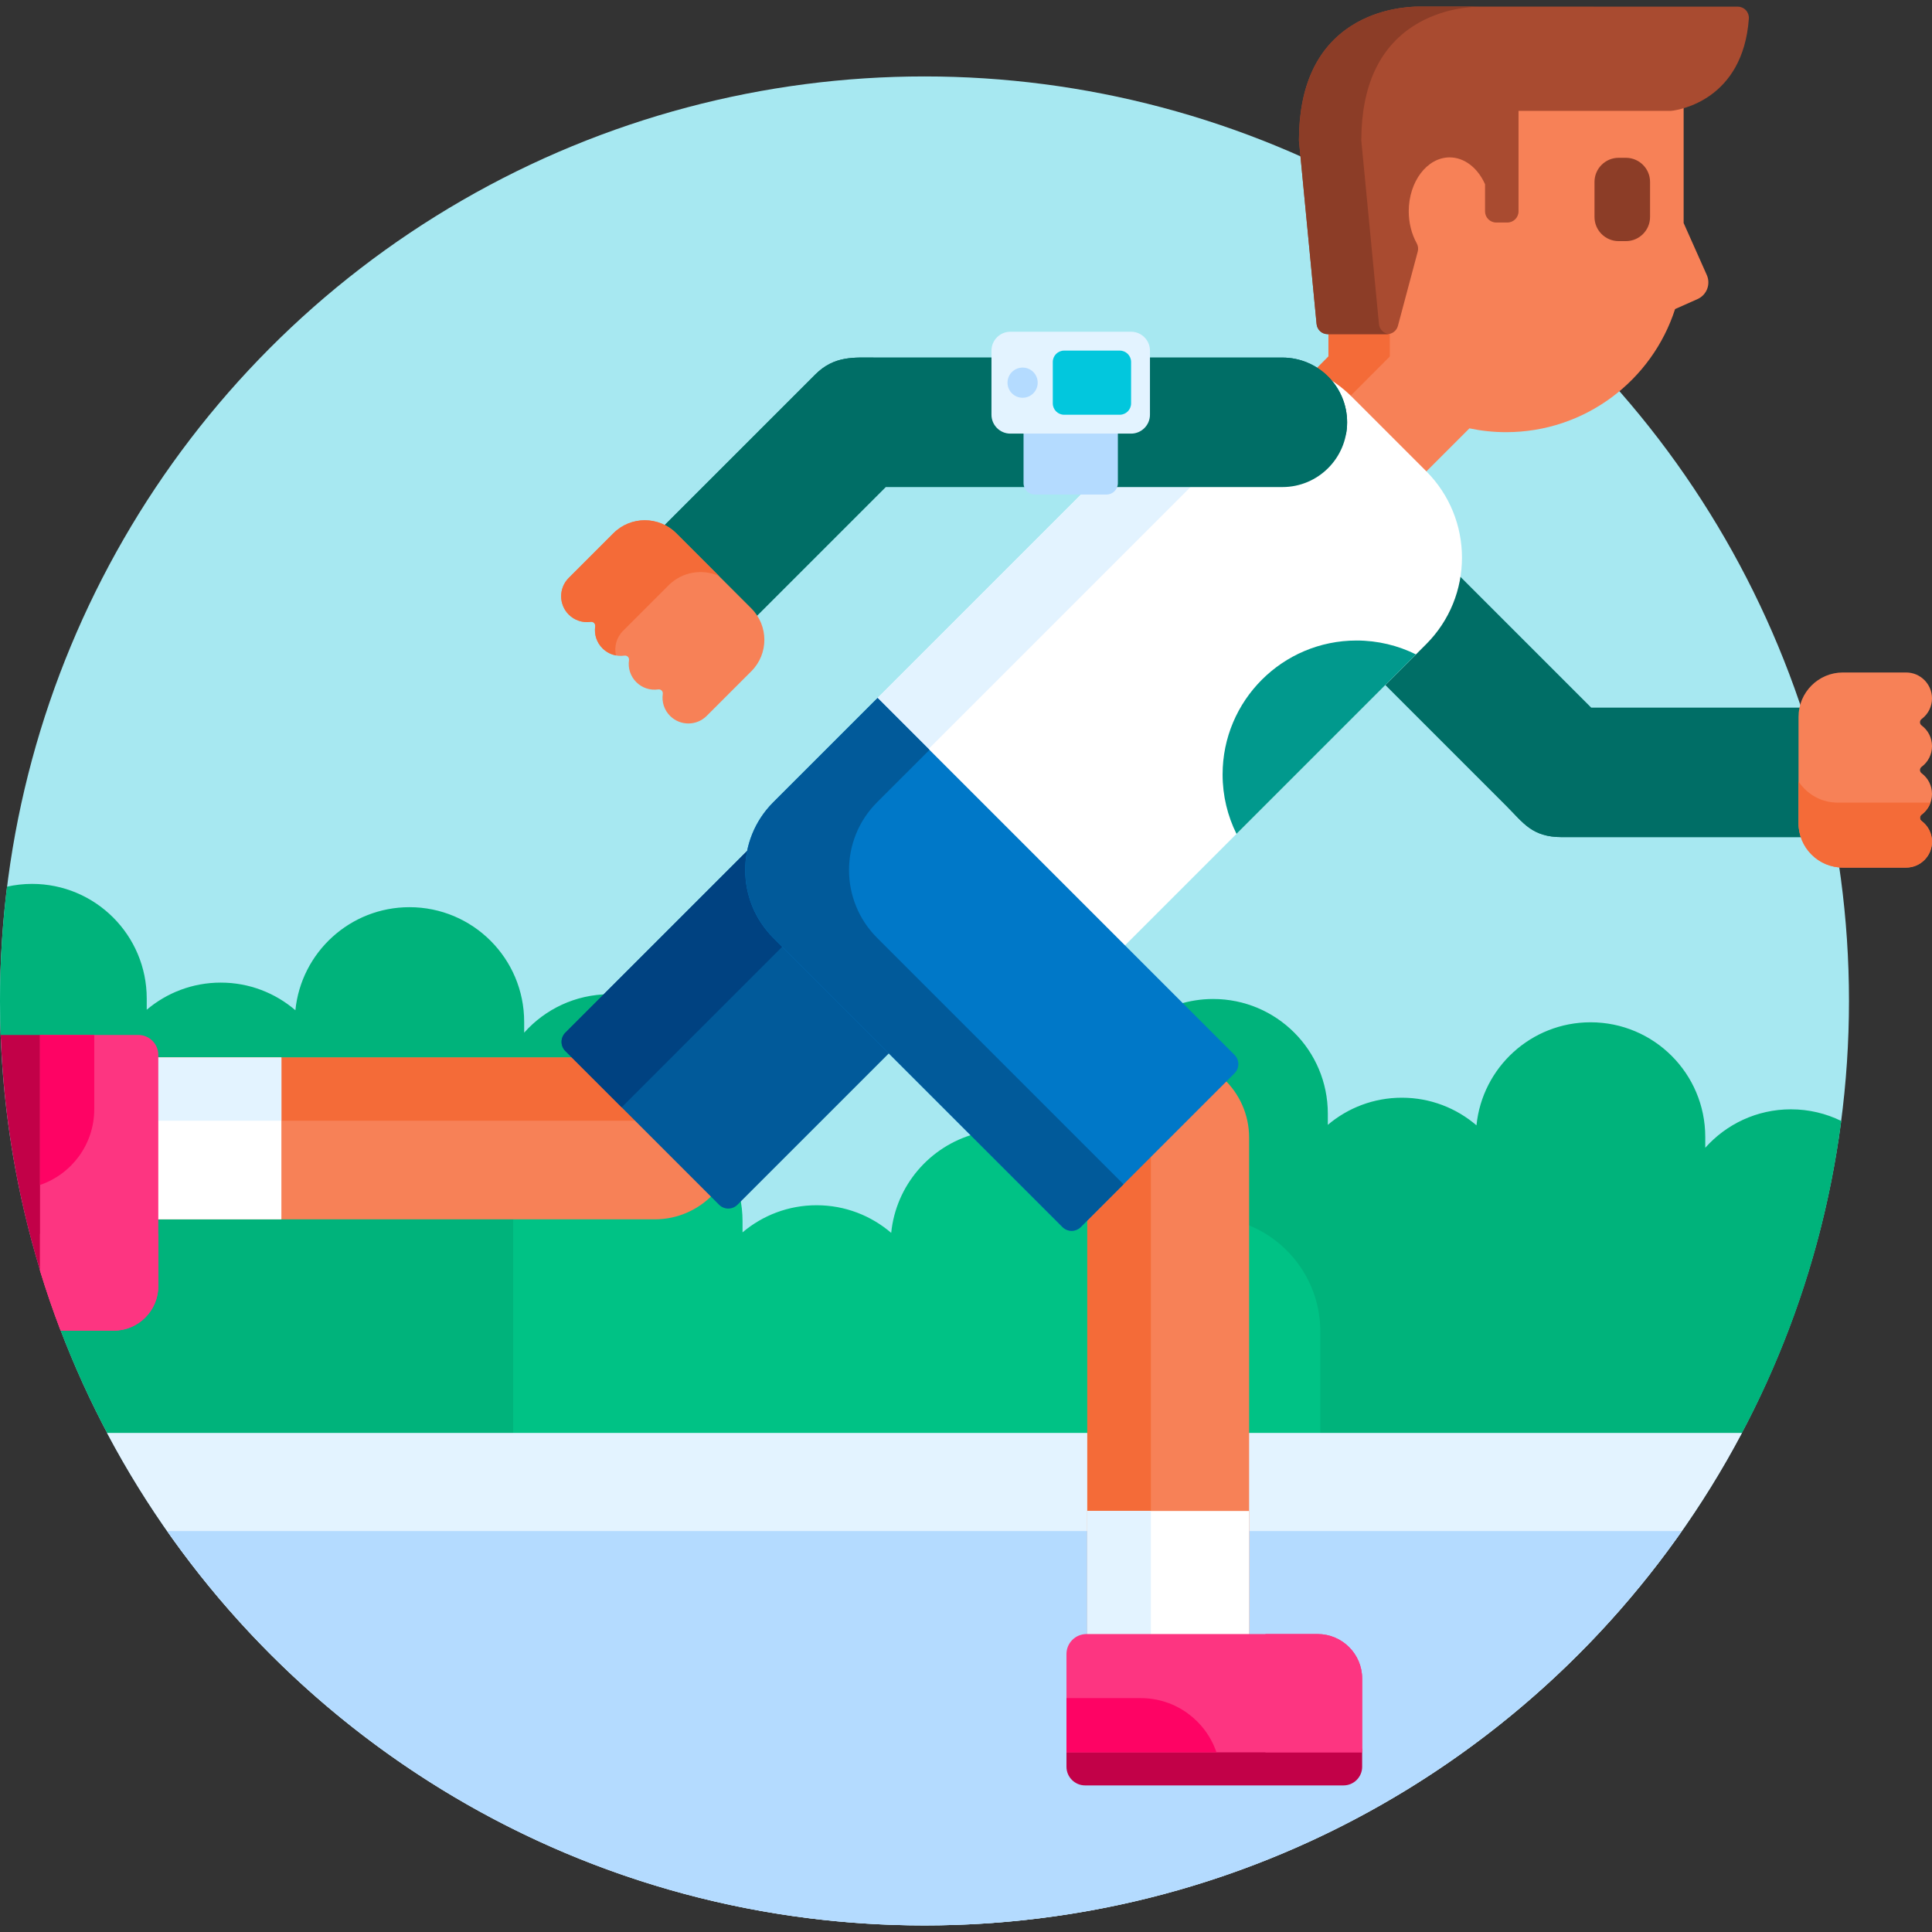 <svg id="Capa_1" enable-background="new 0 0 512 512" height="512" viewBox="0 0 512 512" width="512" xmlns="http://www.w3.org/2000/svg"><rect x="0" y="0" width="512" height="512" fill="#333333" stroke="none"/><circle cx="245" cy="265.255" fill="#a7e8f1" r="245"/><path d="m36.657 275.276c2.367 0 4.293 1.926 4.293 4.292v1.683h113.006l-3.431-3.431c-.946-.947-.946-2.489.001-3.437l10.901-10.901c-8.954.053-16.988 3.977-22.517 10.184v-2.861c0-16.785-13.606-30.392-30.392-30.392-15.745 0-28.692 11.973-30.237 27.311-5.316-4.561-12.221-7.323-19.774-7.323-7.48 0-14.325 2.708-19.62 7.189v-2.958c0-16.785-13.606-30.392-30.392-30.392-2.279 0-4.497.259-6.633.734-1.222 9.924-1.862 20.027-1.862 30.281 0 3.357.076 6.697.209 10.021z" fill="#00b37b"/><path d="m137 380.745v-57.113l.031-1.493h-96.08v18.7c0 5.953-4.843 10.796-10.795 10.796h-14.452c3.783 10.034 8.211 19.751 13.22 29.11z" fill="#00b37b"/><path d="m327.175 281.996c0 .648-.253 1.258-.712 1.717l-2.868 2.868.683.707c3.708 3.838 5.75 8.875 5.75 14.184v79.273h131.087c13.669-25.527 22.952-53.757 26.832-83.683-4.027-1.971-8.553-3.08-13.339-3.08-9.027 0-17.131 3.94-22.698 10.189v-2.861c0-16.785-13.606-30.392-30.392-30.392-15.745 0-28.692 11.973-30.237 27.31-5.316-4.561-12.221-7.323-19.774-7.323-7.48 0-14.325 2.708-19.62 7.189v-2.958c0-16.785-13.606-30.392-30.392-30.392-3.192 0-6.269.495-9.159 1.407l14.126 14.126c.46.461.713 1.071.713 1.719z" fill="#00b37b"/><path d="m349.895 380.745v-27.876c0-13.085-8.269-24.236-19.867-28.518v56.393h19.867z" fill="#00c285"/><path d="m289.141 380.745v-59.707l-3.43 3.432c-.459.457-1.071.71-1.721.71-.649 0-1.259-.253-1.718-.711l-23.957-23.957c-11.895 3.281-20.869 13.607-22.138 26.212-5.316-4.561-12.221-7.323-19.774-7.323-7.48 0-14.325 2.708-19.62 7.189v-2.958c0-2.209-.242-4.36-.689-6.436l-1.377 1.377c-.46.459-1.069.712-1.717.712s-1.259-.253-1.718-.712l-2.868-2.868-.707.684c-3.837 3.708-8.874 5.75-14.184 5.75h-37.486c-.024.495-.038.992-.038 1.493v57.113z" fill="#00c285"/><path d="m28.361 379.745c41.106 77.62 122.689 130.51 216.639 130.51 93.948 0 175.531-52.89 216.638-130.51z" fill="#e3f3ff"/><path d="m331.028 405.745v28.299h-42.887v-28.299h-243.853c44.308 63.19 117.676 104.51 200.712 104.51 83.035 0 156.403-41.32 200.711-104.51z" fill="#b4dbff"/><path d="m152.956 280.251h-112.005v42.888h132.573c6.146 0 11.673-2.6 15.583-6.741z" fill="#f78157"/><path d="m40.951 297h128.756l-16.751-16.749h-112.005z" fill="#f46b38"/><path d="m40.951 280.251h33.621v42.888h-33.621z" fill="#fff"/><path d="m40.951 280.251h33.621v16.749h-33.621z" fill="#e3f3ff"/><path d="m205.62 247.815c-6.405-6.407-8.475-15.518-6.248-23.691l-49.553 49.553c-1.339 1.341-1.336 3.512 0 4.851l40.756 40.753c1.339 1.339 3.508 1.341 4.849 0l40.831-40.83z" fill="#015a9a"/><path d="m205.62 247.815c-6.405-6.407-8.475-15.518-6.248-23.691l-49.553 49.553c-1.339 1.341-1.336 3.512 0 4.851l14.919 14.918 43.256-43.256z" fill="#004281"/><path d="m477.625 218.16.001-28.191c0-.84.106-1.653.289-2.438h-56.228l-35.548-35.55c-.881 6.605-3.848 12.982-8.913 18.047l-10.781 10.781 32.768 32.768c4.477 4.478 6.787 8.266 14.654 8.266h64.417c-.426-1.166-.659-2.405-.659-3.683z" fill="#006e66"/><path d="m477.625 218.16v-12.506h-52.845c-7.867 0-10.177-3.788-14.654-8.266l-30.309-30.309c-.795 1.021-1.653 2.01-2.591 2.948l-10.781 10.781 32.768 32.768c4.477 4.478 6.787 8.266 14.654 8.266h64.417c-.426-1.165-.659-2.404-.659-3.682z" fill="#006e66"/><path d="m452.319 72.882-6.139-13.78v-31.461c-1.61.497-2.816.675-3.243.726-.071.008-.15.014-.229.014h-41.28v27.63c0 1.08-.879 1.959-1.958 1.959h-2.959c-1.08 0-1.958-.879-1.958-1.959v-7.396l-.086-.193c-2.104-4.757-6.045-7.711-10.285-7.711-6.533 0-11.849 6.864-11.849 15.301 0 3.178.794 6.353 2.237 8.939.25.446.315.964.183 1.457l-5.252 19.694c-.228.857-1.007 1.456-1.893 1.456h-15.558v6.918l-3.704 3.721c1.046.65 2.032 1.409 2.925 2.302.684.684 1.287 1.424 1.829 2.2l24.129 22.849c.026.026.05.054.076.079l12.11-12.11c3.132.658 6.376 1.011 9.704 1.011 20.952 0 38.7-13.698 44.795-32.622l5.965-2.656c2.43-1.088 3.522-3.937 2.44-6.368z" fill="#f78157"/><path d="m368.311 87.413c-.06.023-.121.038-.184.056-.167.051-.339.088-.521.088h-15.558v6.918l-3.704 3.721c1.046.65 2.032 1.409 2.925 2.302.683.684 1.286 1.424 1.829 2.199l3.611 3.419 11.604-11.641z" fill="#f46b38"/><path d="m462.68 2.706c-.56-.601-1.345-.943-2.167-.943l-84.559-.018c-2.306 0-10.403.364-17.762 5.047-9.229 5.871-13.924 16.077-13.957 30.33 0 .099.004.194.014.291l4.661 48.468c.146 1.519 1.421 2.676 2.945 2.676h15.75c1.341 0 2.514-.901 2.859-2.198l5.252-19.694c.198-.741.099-1.531-.275-2.202-1.361-2.44-2.11-5.443-2.11-8.452 0-7.887 4.867-14.301 10.849-14.301 3.838 0 7.428 2.726 9.37 7.115v7.186c0 1.634 1.325 2.959 2.958 2.959h2.959c1.634 0 2.958-1.325 2.958-2.959v-26.631h40.28c.116 0 .231-.008.347-.021 1.926-.228 18.859-2.844 20.411-24.425.061-.82-.223-1.624-.783-2.228z" fill="#a94b30"/><path d="m365.438 85.881-4.661-48.468c-.009-.097-.014-.192-.014-.291.032-14.253 4.728-24.459 13.957-30.33 7.064-4.495 14.792-5.01 17.442-5.044l-16.207-.003c-2.306 0-10.403.364-17.762 5.047-9.229 5.871-13.924 16.077-13.957 30.33 0 .099.004.194.014.291l4.661 48.468c.146 1.519 1.421 2.676 2.945 2.676h15.75c.14 0 .276-.016.412-.034-1.356-.169-2.446-1.248-2.58-2.642z" fill="#8c3d27"/><path d="m377.934 124.839-19.669-19.669c-2.696-2.696-5.75-4.813-9.007-6.362.706.509 1.384 1.063 2.011 1.689 3.051 3.052 4.731 7.109 4.731 11.425-.001 8.908-7.247 16.155-16.154 16.155l-44.598-.002c-.012 1.093-.902 1.98-1.998 1.98h-5.77l-55.622 55.619 65.568 65.568 80.506-80.507c12.675-12.672 12.675-33.22.002-45.896z" fill="#fff"/><path d="m245.377 199.191 71.118-71.115-21.247-.001c-.012 1.093-.902 1.98-1.998 1.98h-5.77l-55.622 55.619z" fill="#e3f3ff"/><path d="m331.028 434.044v-132.572c0-6.147-2.599-11.673-6.741-15.583l-36.146 36.15v112.005z" fill="#f78157"/><path d="m305 434.044v-128.865l-16.859 16.86v112.005z" fill="#f46b38"/><path d="m288.141 400.423h42.887v33.621h-42.887z" fill="#fff"/><path d="m288.141 400.423h16.859v33.621h-16.859z" fill="#e3f3ff"/><path d="m327.169 279.571-94.603-94.603-27.653 27.652c-9.896 9.899-9.898 26.001 0 35.902l76.653 76.654c1.341 1.339 3.511 1.335 4.852 0l40.751-40.757c1.341-1.338 1.342-3.507 0-4.848z" fill="#0078c8"/><path d="m232.423 248.523c-9.898-9.901-9.897-26.003 0-35.902l13.898-13.897-13.754-13.755-27.653 27.652c-9.896 9.899-9.898 26.001 0 35.902l76.653 76.654c1.341 1.339 3.511 1.335 4.852 0l11.328-11.33z" fill="#015a9a"/><path d="m428.941 41.82c-3.51 0-6.381 2.868-6.381 6.378v9.319c0 3.51 2.871 6.382 6.381 6.382h1.961c3.509 0 6.38-2.872 6.38-6.382v-9.319c0-3.51-2.872-6.378-6.38-6.378z" fill="#8c3d27"/><g fill="#006e66"><path d="m272.25 128.054v-14.142h-4.5c-2.206 0-4-1.794-4-4v-15.146h-31.529c-5.931 0-11.104-.584-16.206 4.518l-40.6 40.599c1.126.524 2.167 1.235 3.07 2.139l19.932 19.934c.594.594 1.094 1.244 1.519 1.929l34.809-34.81 37.794.001c-.179-.302-.289-.648-.289-1.022z"/><path d="m339.845 94.766h-36.095v15.146c0 2.206-1.794 4-4 4h-4.5v14.143c0 .374-.11.721-.29 1.02l44.885.002c9.474 0 17.154-7.682 17.154-17.155.001-9.476-7.679-17.156-17.154-17.156z"/><path d="m263.75 109.912v-15.146h-31.529c-5.931 0-11.104-.584-16.206 4.518l-40.6 40.599c1.126.524 2.167 1.235 3.07 2.139l8.339 8.34 34.823-34.822c5.102-5.102 10.275-4.518 16.206-4.518h26.072c-.102-.356-.175-.723-.175-1.11z"/><path d="m339.845 94.766h-36.095v15.146c0 .387-.073.754-.176 1.108h41.903c4.286 0 8.194 1.582 11.201 4.18.206-1.062.321-2.156.321-3.278.001-9.476-7.679-17.156-17.154-17.156z"/></g><path d="m199.125 177.875c4.585-4.587 4.583-12.044-.001-16.628l-19.932-19.934c-4.586-4.587-12.044-4.587-16.629 0l-11.849 11.849c-2.675 2.674-2.675 7.025 0 9.699 1.538 1.539 3.66 2.242 5.828 1.932.328-.048.662.062.896.297s.345.568.298.898c-.311 2.168.393 4.292 1.931 5.827 1.539 1.537 3.661 2.242 5.83 1.933.329-.047.661.061.895.297.235.236.345.568.299.898-.313 2.167.391 4.292 1.929 5.829 1.539 1.537 3.663 2.24 5.83 1.93.328-.046.66.064.895.297.235.237.345.568.297.897-.31 2.167.395 4.29 1.933 5.829 2.673 2.676 7.025 2.674 9.7 0z" fill="#f78157"/><path d="m165.103 167.192 12.086-12.086c3.594-3.595 8.913-4.416 13.308-2.487l-11.305-11.306c-4.586-4.587-12.044-4.587-16.629 0l-11.849 11.849c-2.675 2.674-2.675 7.025 0 9.699 1.538 1.539 3.66 2.242 5.828 1.932.328-.048.662.062.896.297s.345.568.298.898c-.311 2.168.393 4.292 1.931 5.827.995.994 2.234 1.633 3.572 1.882-.515-2.267.102-4.743 1.864-6.505z" fill="#f46b38"/><path d="m282.627 463.389v4.831c0 2.713 2.219 4.932 4.931 4.932h68.497c2.712 0 4.931-2.219 4.931-4.932v-4.831z" fill="#c20148"/><path d="m349.191 433.044h-61.271c-2.923 0-5.293 2.369-5.293 5.293v26.052h78.359v-19.55c.001-6.504-5.291-11.795-11.795-11.795z" fill="#fd3581"/><path d="m302.32 450.019h-19.692v14.37h39.75c-2.847-8.354-10.742-14.37-20.058-14.37z" fill="#fe0364"/><path d="m349.191 433.044h-13.831v31.345h25.627v-19.55c0-6.504-5.292-11.795-11.796-11.795z" fill="#fd3581"/><path d="m11.605 274.276h-11.422c.826 22.806 4.777 44.809 11.423 65.61v-65.61z" fill="#c20148"/><path d="m36.657 274.276h-26.052v62.458c1.639 5.382 3.462 10.683 5.455 15.9h14.095c6.503 0 11.795-5.292 11.795-11.796v-61.271c.001-2.921-2.369-5.291-5.293-5.291z" fill="#fd3581"/><path d="m24.976 293.968v-19.691h-14.371v39.749c8.354-2.846 14.371-10.742 14.371-20.058z" fill="#fe0364"/><path d="m10.605 336.734c1.639 5.382 3.462 10.683 5.455 15.9h14.095c6.503 0 11.795-5.292 11.795-11.796v-13.831h-31.345z" fill="#fd3581"/><path d="m271.25 113.912v14.142c0 1.65 1.35 3 3 3l19 .001c1.65 0 3-1.35 3-3v-14.143z" fill="#b4dbff"/><path d="m304.75 109.912c0 2.75-2.25 5-5 5h-32c-2.75 0-5-2.25-5-5v-17c0-2.75 2.25-5 5-5h32c2.75 0 5 2.25 5 5z" fill="#e3f3ff"/><path d="m279 106.912c0 1.65 1.35 3 3 3h14.75c1.65 0 3-1.35 3-3v-11c0-1.65-1.35-3-3-3h-14.75c-1.65 0-3 1.35-3 3z" fill="#02c7dd"/><circle cx="271" cy="101.412" fill="#b4dbff" r="4"/><path d="m359.5 169.745c-19.606 0-35.5 15.894-35.5 35.5 0 5.655 1.329 10.998 3.681 15.743l47.561-47.563c-4.744-2.351-10.087-3.68-15.742-3.68z" fill="#01998d"/><path d="m488.382 178.212c-6.484 0-11.756 5.276-11.756 11.758l-.001 28.191c-.001 6.485 5.273 11.758 11.759 11.758h16.757c3.782 0 6.858-3.076 6.858-6.857 0-2.175-1.003-4.175-2.756-5.488-.266-.196-.424-.512-.423-.844-.001-.331.157-.646.423-.844 1.753-1.313 2.757-3.313 2.756-5.485 0-2.176-1.003-4.177-2.757-5.488-.265-.201-.423-.513-.422-.844 0-.334.157-.645.422-.846 1.754-1.313 2.758-3.311 2.758-5.486s-1.004-4.175-2.758-5.488c-.265-.196-.422-.513-.422-.844s.157-.646.423-.844c1.753-1.312 2.756-3.314 2.756-5.488.001-3.781-3.077-6.859-6.859-6.859h-16.758z" fill="#f78157"/><path d="m509.243 217.572c-.266-.196-.424-.512-.423-.844-.001-.331.157-.646.423-.844 1.106-.829 1.912-1.932 2.357-3.179h-24.587c-4.339 0-8.162-2.234-10.388-5.61v11.064c-.001 6.485 5.273 11.758 11.759 11.758h16.757c3.782 0 6.858-3.076 6.858-6.857 0-2.174-1.003-4.174-2.756-5.488z" fill="#f46b38"/></svg>